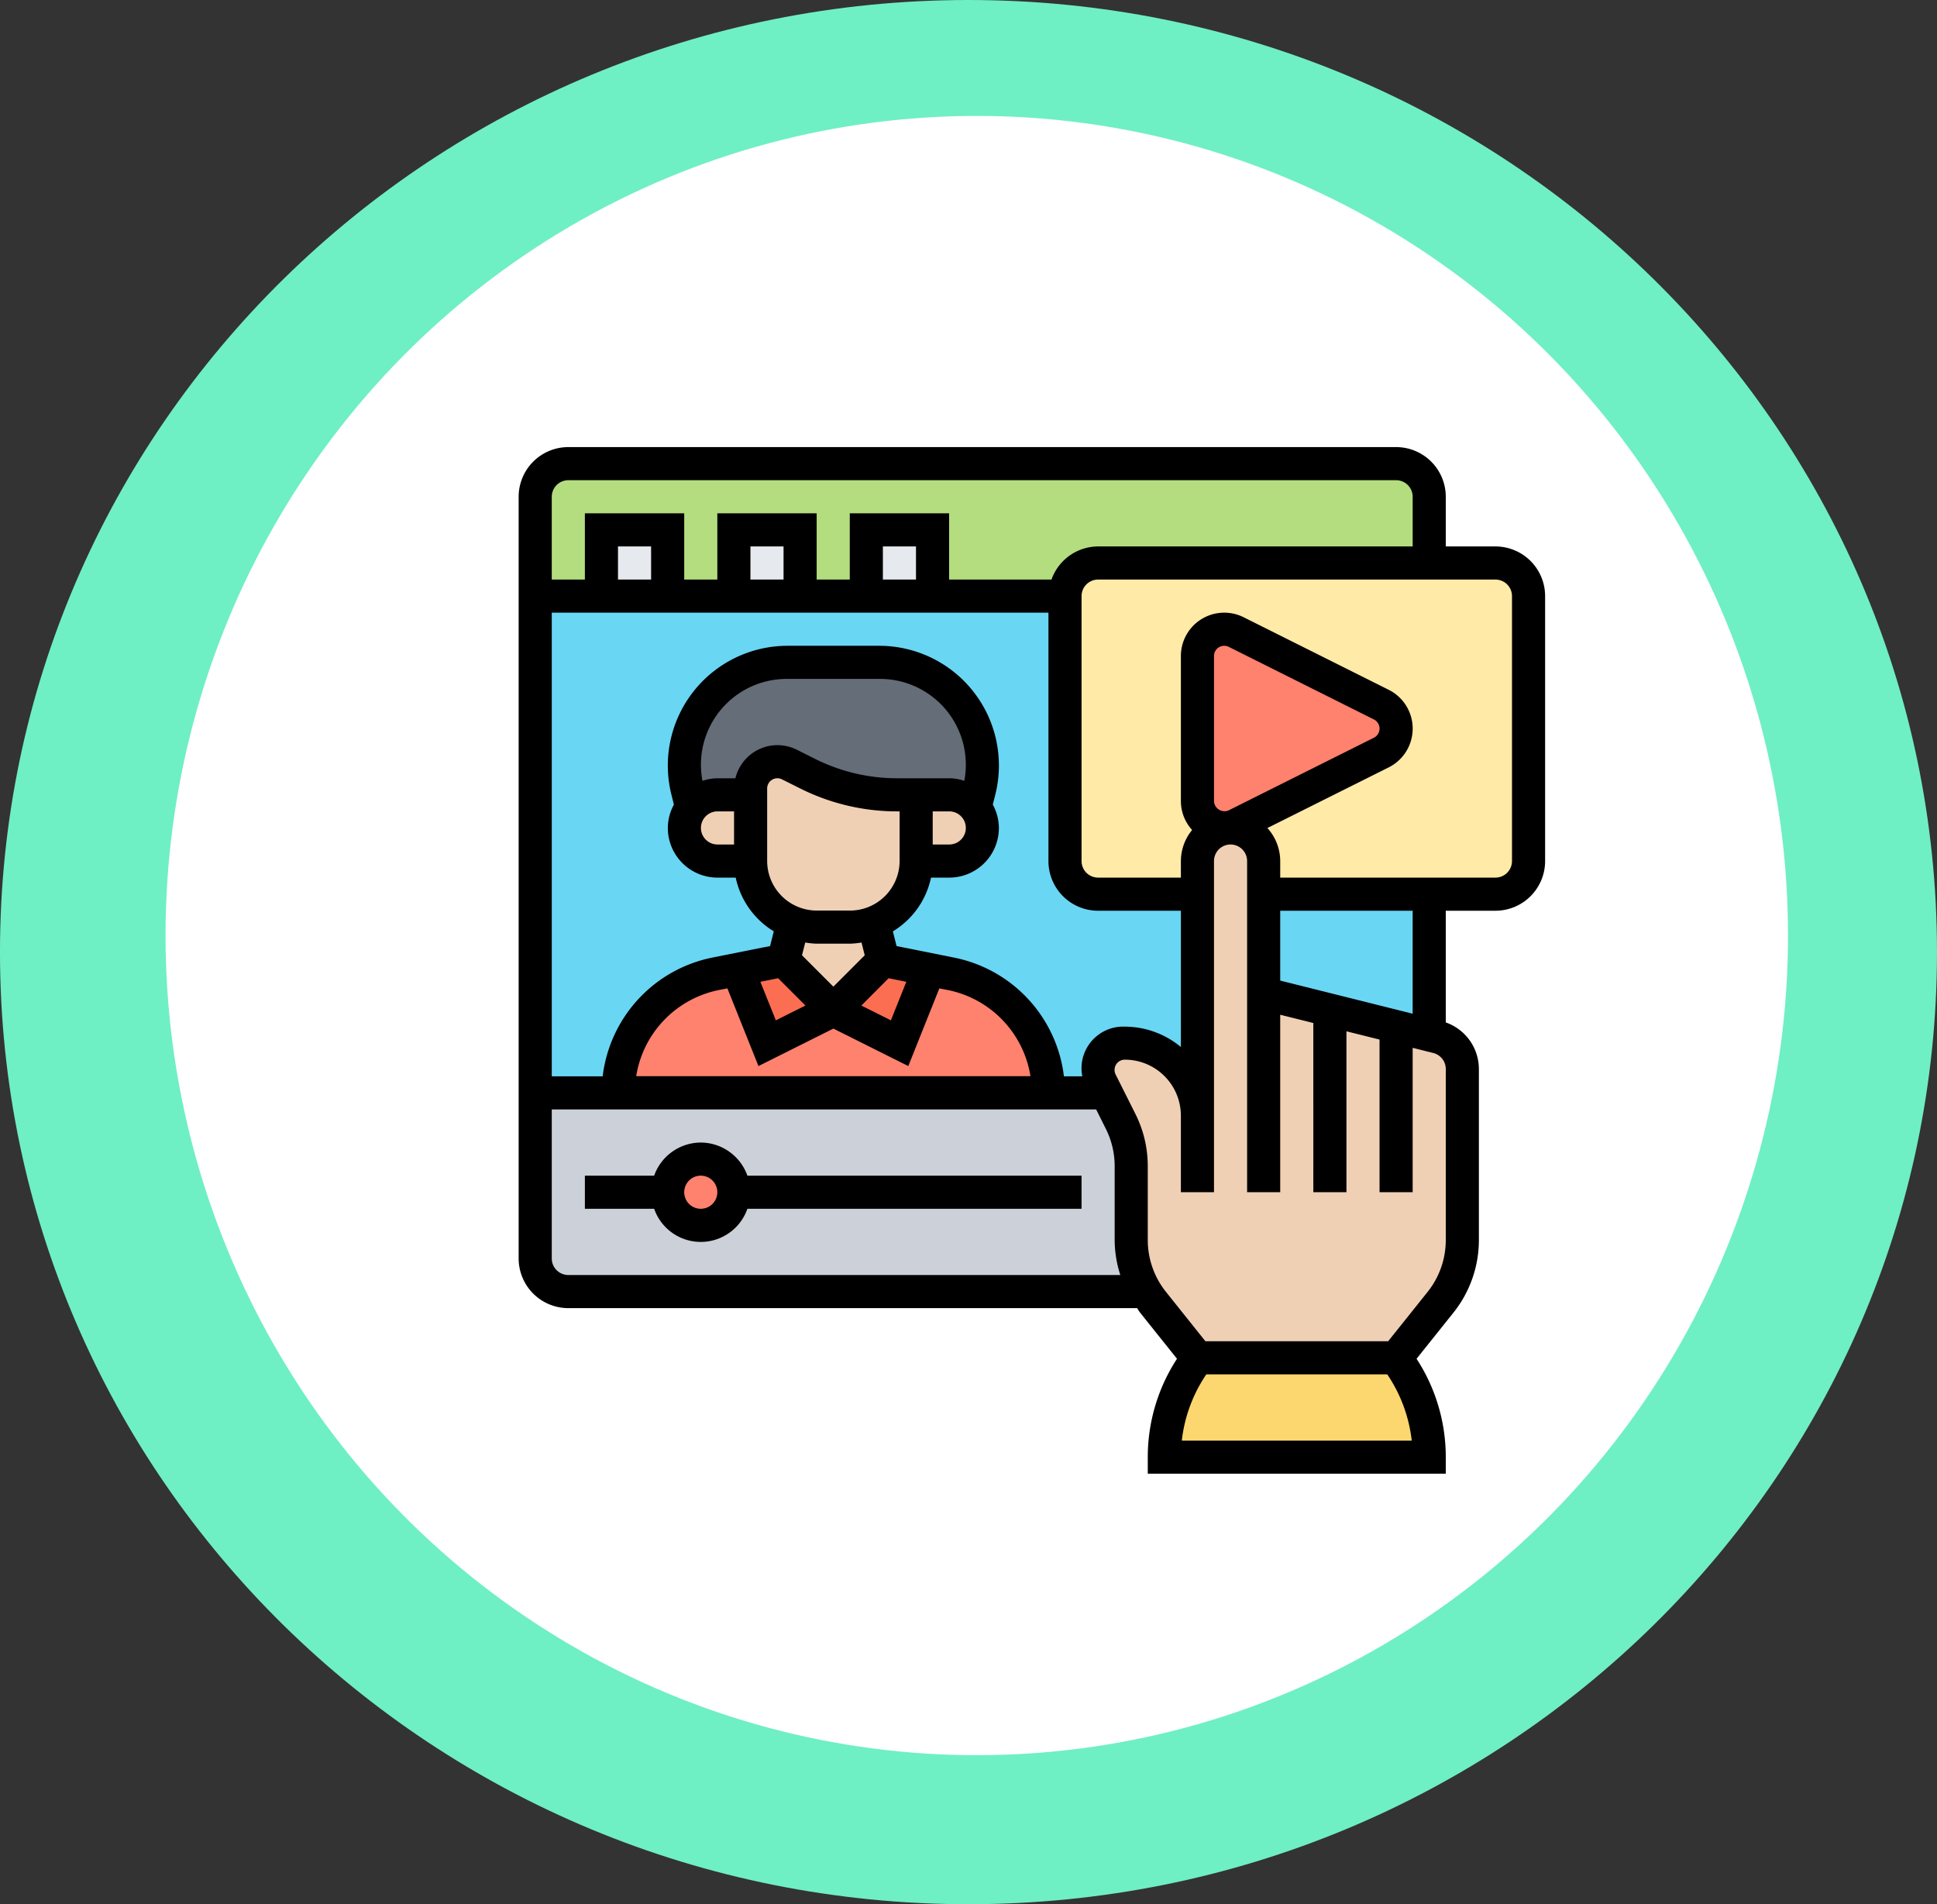 <svg xmlns="http://www.w3.org/2000/svg" width="116.999" height="115" viewBox="0 0 116.999 115">
  <rect x="0" y="0" width="116.999" height="115" fill="#333333" stroke="none"/>
  <g id="Grupo_1067962" data-name="Grupo 1067962" transform="translate(-425.438 -7498.47)">
    <g id="Grupo_1015374" data-name="Grupo 1015374" transform="translate(425.927 7498.205)">
      <g id="Grupo_1015448" data-name="Grupo 1015448" transform="translate(0 0)">
        <g id="Grupo_1014855" data-name="Grupo 1014855" transform="translate(0 0)">
          <path id="Unión_12" data-name="Unión 12" d="M58.5,0C90.809,0,117,25.744,117,57.5S90.809,115,58.5,115,0,89.256,0,57.5,26.192,0,58.5,0Z" transform="translate(-0.49 0.265)" fill="#6fefc4"/>
          <ellipse id="Elipse_4842" data-name="Elipse 4842" cx="49" cy="49.5" rx="49" ry="49.5" transform="translate(9.51 7.265)" fill="#fff"/>
        </g>
      </g>
    </g>
    <g id="video" transform="translate(455.766 7524.471)">
      <g id="Grupo_1067984" data-name="Grupo 1067984">
        <g id="Grupo_1067965" data-name="Grupo 1067965">
          <path id="Trazado_718583" data-name="Trazado 718583" d="M2,10H56V40H2Z" fill="#69d6f4"/>
        </g>
        <g id="Grupo_1067966" data-name="Grupo 1067966">
          <path id="Trazado_718584" data-name="Trazado 718584" d="M38,48.9V44.42a6.108,6.108,0,0,0-.63-2.69L36.5,40H2V50a2.006,2.006,0,0,0,2,2H38.87A5.922,5.922,0,0,1,38,48.9Z" fill="#ccd1d9"/>
        </g>
        <g id="Grupo_1067967" data-name="Grupo 1067967">
          <path id="Trazado_718585" data-name="Trazado 718585" d="M54,2H4A2.006,2.006,0,0,0,2,4v6H34a2.006,2.006,0,0,1,2-2H56V4A2.006,2.006,0,0,0,54,2Z" fill="#b4dd7f"/>
        </g>
        <g id="Grupo_1067968" data-name="Grupo 1067968">
          <path id="Trazado_718586" data-name="Trazado 718586" d="M56,62H40a9.954,9.954,0,0,1,1.66-5.5L42,56H54l.34.5A9.954,9.954,0,0,1,56,62Z" fill="#fcd770"/>
        </g>
        <g id="Grupo_1067969" data-name="Grupo 1067969">
          <circle id="Elipse_5911" data-name="Elipse 5911" cx="2" cy="2" r="2" transform="translate(10 44)" fill="#ff826e"/>
        </g>
        <g id="Grupo_1067970" data-name="Grupo 1067970">
          <path id="Trazado_718587" data-name="Trazado 718587" d="M24.01,37l1.78-4.44v-.01c.42.08.88.18,1.34.27A7.294,7.294,0,0,1,33,39.99V40H7.01v-.02a7.3,7.3,0,0,1,5.87-7.16l1.35-.27v.01L16.01,37l4-2Z" fill="#ff826e"/>
        </g>
        <g id="Grupo_1067971" data-name="Grupo 1067971">
          <path id="Trazado_718588" data-name="Trazado 718588" d="M25.79,32.56,24.01,37l-4-2,3-3v-.01s1.21.24,2.78.56Z" fill="#fc6e51"/>
        </g>
        <g id="Grupo_1067972" data-name="Grupo 1067972">
          <path id="Trazado_718589" data-name="Trazado 718589" d="M20.01,35l-4,2-1.78-4.44v-.01l2.78-.56V32Z" fill="#fc6e51"/>
        </g>
        <g id="Grupo_1067973" data-name="Grupo 1067973">
          <path id="Trazado_718590" data-name="Trazado 718590" d="M13.01,22a1.993,1.993,0,0,0-1.56.75l-.25-1.01a5.9,5.9,0,0,1-.19-1.51A6.231,6.231,0,0,1,17.24,14h5.54a6.231,6.231,0,0,1,6.23,6.23,5.9,5.9,0,0,1-.19,1.51l-.25,1.01A1.993,1.993,0,0,0,27.01,22H23.84a11.875,11.875,0,0,1-5.36-1.27l-1.13-.56a1.618,1.618,0,0,0-2.34,1.45V22Z" fill="#656d78"/>
        </g>
        <g id="Grupo_1067974" data-name="Grupo 1067974">
          <path id="Trazado_718591" data-name="Trazado 718591" d="M60,8H36a2.006,2.006,0,0,0-2,2V26a2.006,2.006,0,0,0,2,2H60a2.006,2.006,0,0,0,2-2V10A2.006,2.006,0,0,0,60,8Z" fill="#ffeaa7"/>
        </g>
        <g id="Grupo_1067975" data-name="Grupo 1067975">
          <path id="Trazado_718592" data-name="Trazado 718592" d="M53.11,16.55a1.626,1.626,0,0,1,0,2.9l-8.77,4.38A1.618,1.618,0,0,1,42,22.38V13.62a1.618,1.618,0,0,1,2.34-1.45Z" fill="#ff826e"/>
        </g>
        <g id="Grupo_1067976" data-name="Grupo 1067976">
          <path id="Trazado_718593" data-name="Trazado 718593" d="M54,36l2,.5.49.12A1.992,1.992,0,0,1,58,38.56V48.9a5.976,5.976,0,0,1-1.31,3.74L54,56H42l-2.69-3.36a5.584,5.584,0,0,1-.44-.64A5.922,5.922,0,0,1,38,48.9V44.42a6.108,6.108,0,0,0-.63-2.69L36.5,40l-.33-.66A1.618,1.618,0,0,1,37.62,37,4.37,4.37,0,0,1,42,41.38V26a2.006,2.006,0,0,1,2-2,2.015,2.015,0,0,1,2,2v8l4,1Z" fill="#f0d0b4"/>
        </g>
        <g id="Grupo_1067977" data-name="Grupo 1067977">
          <path id="Trazado_718594" data-name="Trazado 718594" d="M28.42,25.41a1.955,1.955,0,0,1-1.41.59h-2V22h2a1.993,1.993,0,0,1,1.56.75A2.021,2.021,0,0,1,29.01,24,2,2,0,0,1,28.42,25.41Z" fill="#f0d0b4"/>
        </g>
        <g id="Grupo_1067978" data-name="Grupo 1067978">
          <path id="Trazado_718595" data-name="Trazado 718595" d="M23.01,31.99V32l-3,3-3-3v-.01l.57-2.26a3.949,3.949,0,0,0,1.43.26h2a3.949,3.949,0,0,0,1.43-.26Z" fill="#f0d0b4"/>
        </g>
        <g id="Grupo_1067979" data-name="Grupo 1067979">
          <path id="Trazado_718596" data-name="Trazado 718596" d="M25.01,22v4a4.006,4.006,0,0,1-2.57,3.73,3.949,3.949,0,0,1-1.43.26h-2a3.949,3.949,0,0,1-1.43-.26A4.006,4.006,0,0,1,15.01,26V21.62a1.618,1.618,0,0,1,2.34-1.45l1.13.56A11.875,11.875,0,0,0,23.84,22Z" fill="#f0d0b4"/>
        </g>
        <g id="Grupo_1067980" data-name="Grupo 1067980">
          <path id="Trazado_718597" data-name="Trazado 718597" d="M15.01,25.99V26h-2a1.955,1.955,0,0,1-1.41-.59A2,2,0,0,1,11.01,24a2.021,2.021,0,0,1,.44-1.25A1.993,1.993,0,0,1,13.01,22h2Z" fill="#f0d0b4"/>
        </g>
        <g id="Grupo_1067981" data-name="Grupo 1067981">
          <path id="Trazado_718598" data-name="Trazado 718598" d="M22,6h4v4H22Z" fill="#e6e9ed"/>
        </g>
        <g id="Grupo_1067982" data-name="Grupo 1067982">
          <path id="Trazado_718599" data-name="Trazado 718599" d="M14,6h4v4H14Z" fill="#e6e9ed"/>
        </g>
        <g id="Grupo_1067983" data-name="Grupo 1067983">
          <path id="Trazado_718600" data-name="Trazado 718600" d="M6,6h4v4H6Z" fill="#e6e9ed"/>
        </g>
      </g>
      <g id="Grupo_1067985" data-name="Grupo 1067985">
        <path id="Trazado_718601" data-name="Trazado 718601" d="M60,7H57V4a3,3,0,0,0-3-3H4A3,3,0,0,0,1,4V50a3,3,0,0,0,3,3H38.354c.063.087.112.184.18.269l2.231,2.789A10.868,10.868,0,0,0,39,62v1H57V62a10.868,10.868,0,0,0-1.765-5.942l2.231-2.789A7.029,7.029,0,0,0,59,48.9V38.562a2.987,2.987,0,0,0-2-2.817V29h3a3,3,0,0,0,3-3V10A3,3,0,0,0,60,7ZM4,3H54a1,1,0,0,1,1,1V7H36a3,3,0,0,0-2.816,2H27V5H21V9H19V5H13V9H11V5H5V9H3V4A1,1,0,0,1,4,3ZM43,22.382V13.618a.618.618,0,0,1,.894-.553l8.763,4.382a.618.618,0,0,1,0,1.106l-8.764,4.382A.635.635,0,0,1,43,22.382ZM41,37.23A5.326,5.326,0,0,0,37.618,36a2.517,2.517,0,0,0-2.573,3h-1.11a8.324,8.324,0,0,0-6.608-7.164l-3.5-.7-.223-.89A5,5,0,0,0,25.907,27h1.1a3,3,0,0,0,3-3,2.961,2.961,0,0,0-.368-1.409l.151-.6A7.229,7.229,0,0,0,22.777,13H17.242a7.232,7.232,0,0,0-7.016,8.986l.151.606A2.971,2.971,0,0,0,10.01,24a3,3,0,0,0,3,3h1.1a5,5,0,0,0,2.3,3.243l-.223.89-3.508.7A8.325,8.325,0,0,0,6.075,39H3V11H33V26a3,3,0,0,0,3,3h5ZM14.01,25h-1a1,1,0,1,1,0-2h1Zm.082-4H13.01a2.937,2.937,0,0,0-.908.156A5.182,5.182,0,0,1,17.242,15h5.535a5.182,5.182,0,0,1,5.141,6.155A2.937,2.937,0,0,0,27.01,21H23.843a11.049,11.049,0,0,1-4.919-1.161L17.8,19.276A2.645,2.645,0,0,0,16.628,19a2.617,2.617,0,0,0-2.536,2ZM26.01,23h1a1,1,0,0,1,0,2h-1Zm-10-1.382a.618.618,0,0,1,.894-.553l1.125.563A13.078,13.078,0,0,0,23.843,23h.167v2.99a3,3,0,0,1-3,3h-2a3,3,0,0,1-3-3Zm7.336,11.46,1.069.214-.931,2.327L21.7,34.726ZM19.01,30.99h2a4.911,4.911,0,0,0,.7-.071l.193.772L20.01,33.585l-1.894-1.894.193-.772a4.911,4.911,0,0,0,.7.071Zm-2.337,2.087,1.649,1.649-1.787.893L15.6,33.291Zm-3.064.613,1.876,4.691,4.525-2.263,4.525,2.263,1.875-4.689.524.1a6.315,6.315,0,0,1,4.98,5.2H8.1a6.316,6.316,0,0,1,4.981-5.2ZM9,9H7V7H9Zm8,0H15V7h2Zm8,0H23V7h2ZM4,51a1,1,0,0,1-1-1V41H35.882l.59,1.181A5.027,5.027,0,0,1,37,44.416V48.9a6.968,6.968,0,0,0,.341,2.1H4ZM41.056,61a8.885,8.885,0,0,1,1.44-3.941L42.535,57h10.93l.039.059A8.885,8.885,0,0,1,54.944,61ZM57,48.9a5.014,5.014,0,0,1-1.1,3.123L53.519,55H42.481L40.1,52.019A5.016,5.016,0,0,1,39,48.9V44.417a7.027,7.027,0,0,0-.739-3.13l-1.2-2.392a.619.619,0,0,1,.553-.9A3.386,3.386,0,0,1,41,41.382V46h2V26a1,1,0,0,1,2,0V46h2V35.281l2,.5V46h2V36.281l2,.5V46h2V37.28l1.242.311a1,1,0,0,1,.758.971ZM55,35.219l-4-1-2-.5-2-.5V29h8ZM61,26a1,1,0,0,1-1,1H47V26a2.979,2.979,0,0,0-.775-1.994l7.329-3.664a2.619,2.619,0,0,0,0-4.684l-8.764-4.382A2.619,2.619,0,0,0,41,13.618v8.764a2.6,2.6,0,0,0,.678,1.742A2.97,2.97,0,0,0,41,26v1H36a1,1,0,0,1-1-1V10a1,1,0,0,1,1-1H60a1,1,0,0,1,1,1Z"/>
        <path id="Trazado_718602" data-name="Trazado 718602" d="M12,43a3,3,0,0,0-2.816,2H5v2H9.184a2.982,2.982,0,0,0,5.632,0H35V45H14.816A3,3,0,0,0,12,43Zm0,4a1,1,0,1,1,1-1A1,1,0,0,1,12,47Z"/>
      </g>
    </g>
  </g>
</svg>
